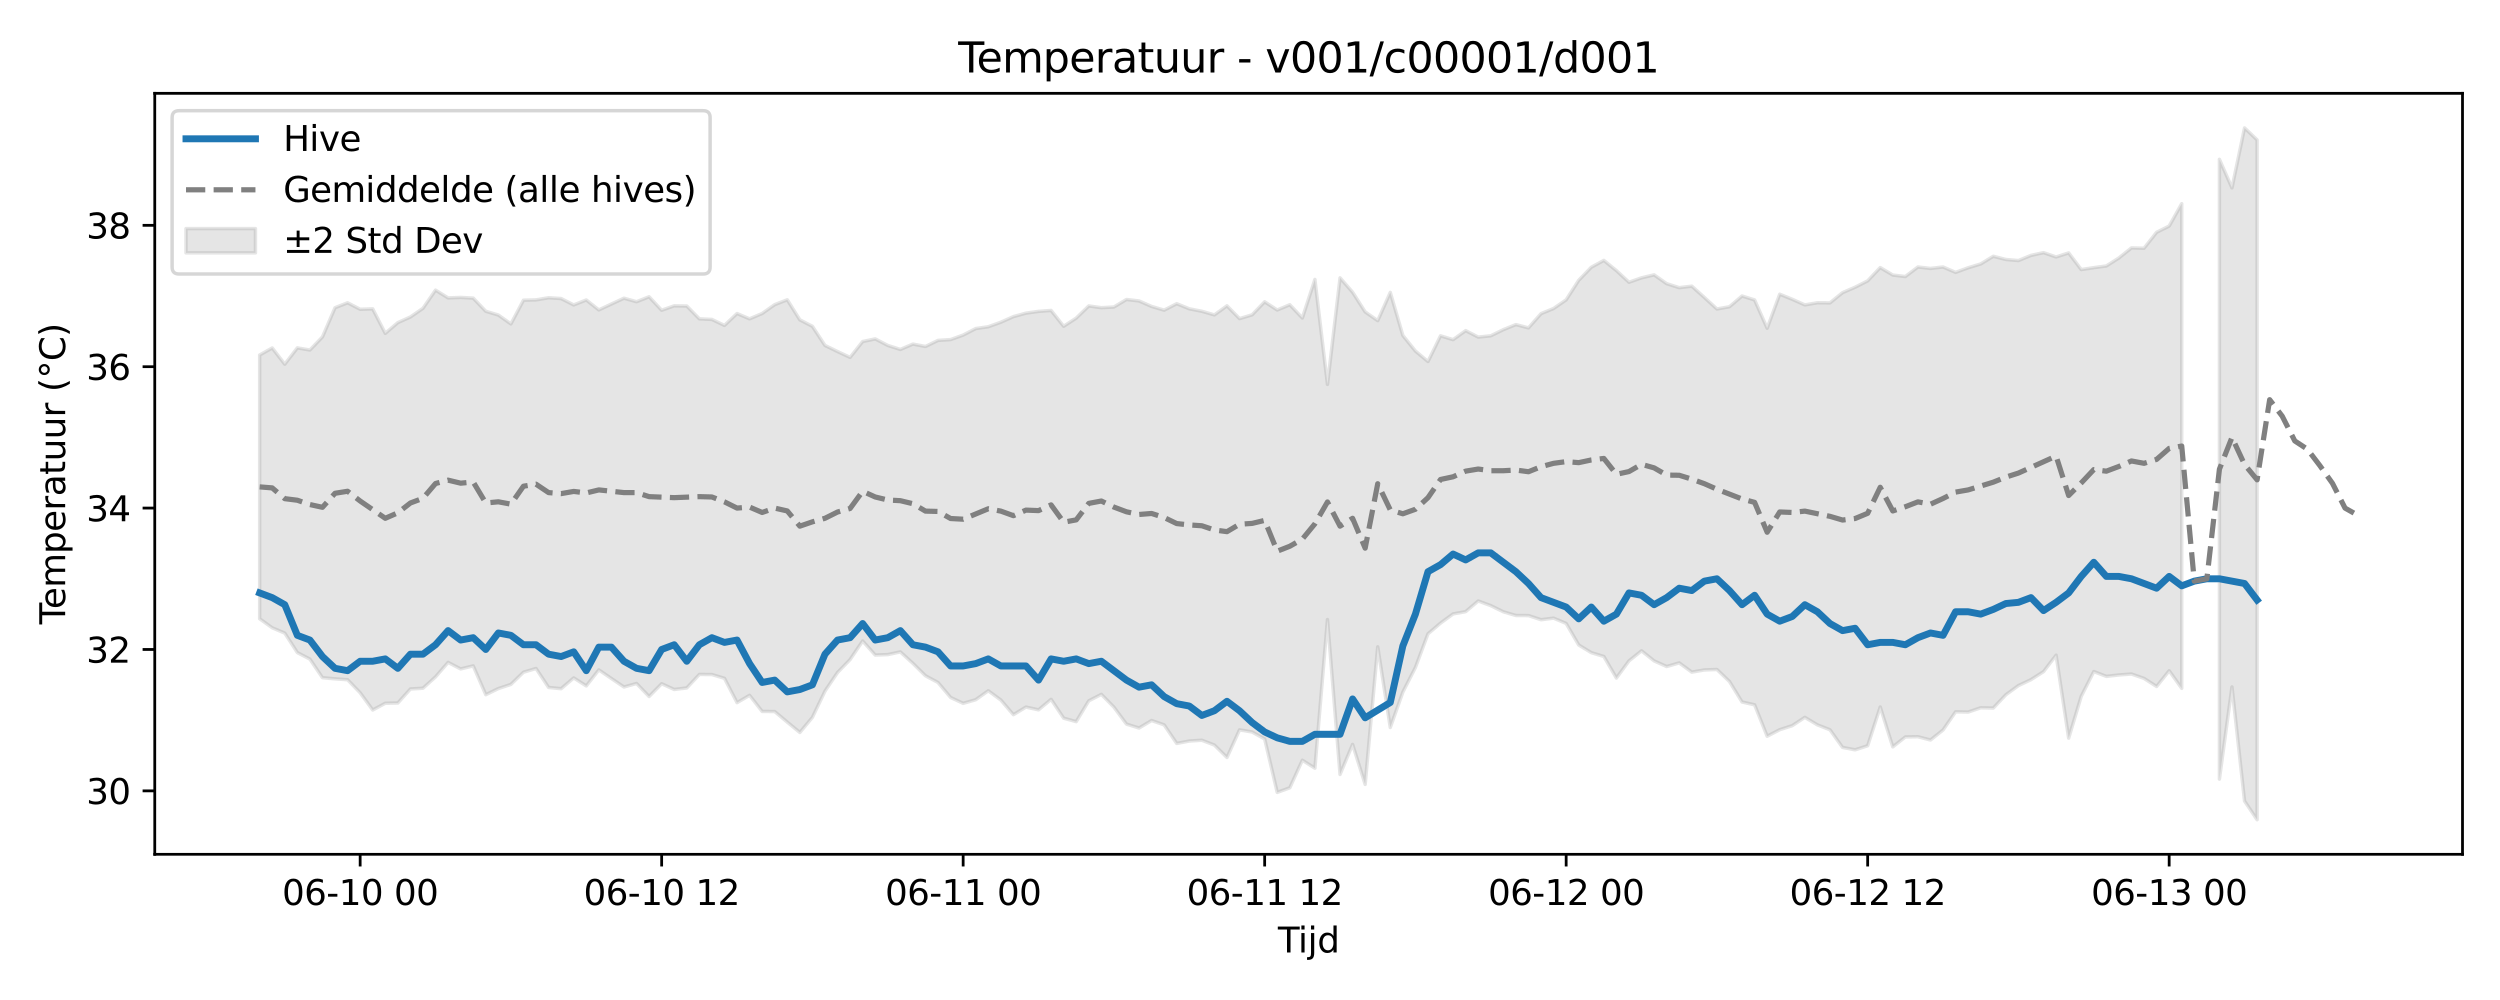 <?xml version="1.0" encoding="utf-8" standalone="no"?>
<!DOCTYPE svg PUBLIC "-//W3C//DTD SVG 1.1//EN"
  "http://www.w3.org/Graphics/SVG/1.1/DTD/svg11.dtd">
<svg xmlns:xlink="http://www.w3.org/1999/xlink" width="720pt" height="288pt" viewBox="0 0 720 288" xmlns="http://www.w3.org/2000/svg" version="1.1">
 <defs>
  <style type="text/css">*{stroke-linejoin: round; stroke-linecap: butt}</style>
 </defs>
 <g id="figure_1">
  <g id="patch_1">
   <path d="M 0 288 
L 720 288 
L 720 0 
L 0 0 
z
" style="fill: #ffffff"/>
  </g>
  <g id="axes_1">
   <g id="patch_2">
    <path d="M 44.57 246.04 
L 709.2 246.04 
L 709.2 26.88 
L 44.57 26.88 
z
" style="fill: #ffffff"/>
   </g>
   <g id="FillBetweenPolyCollection_1">
    <path d="M 74.78 102.242 
L 74.78 178.201 
L 78.398 180.812 
L 82.016 182.338 
L 85.635 187.944 
L 89.253 189.823 
L 92.871 195.18 
L 96.489 195.509 
L 100.107 195.764 
L 103.725 199.52 
L 107.343 204.486 
L 110.961 202.537 
L 114.579 202.464 
L 118.197 198.428 
L 121.815 198.214 
L 125.433 194.949 
L 129.051 190.77 
L 132.669 192.653 
L 136.287 191.776 
L 139.905 200.074 
L 143.523 198.31 
L 147.141 197.107 
L 150.759 193.599 
L 154.377 192.527 
L 157.995 197.989 
L 161.613 198.343 
L 165.231 195.242 
L 168.849 197.542 
L 172.467 192.93 
L 176.085 195.412 
L 179.703 197.858 
L 183.321 196.845 
L 186.939 200.598 
L 190.557 196.913 
L 194.175 198.572 
L 197.793 198.127 
L 201.411 194.247 
L 205.029 194.268 
L 208.647 195.354 
L 212.265 202.363 
L 215.883 200.255 
L 219.501 204.892 
L 223.119 204.928 
L 226.737 207.971 
L 230.355 210.953 
L 233.973 206.6 
L 237.591 199.055 
L 241.209 193.684 
L 244.827 189.955 
L 248.445 184.605 
L 252.063 188.659 
L 255.681 188.523 
L 259.299 187.752 
L 262.917 191.045 
L 266.535 194.62 
L 270.153 196.566 
L 273.771 200.868 
L 277.389 202.564 
L 281.008 201.521 
L 284.626 198.942 
L 288.244 201.609 
L 291.862 205.835 
L 295.48 203.638 
L 299.098 204.438 
L 302.716 201.412 
L 306.334 206.835 
L 309.952 207.835 
L 313.57 201.833 
L 317.188 199.976 
L 320.806 203.659 
L 324.424 208.542 
L 328.042 209.673 
L 331.66 207.511 
L 335.278 208.763 
L 338.896 214.116 
L 342.514 213.417 
L 346.132 213.194 
L 349.75 214.575 
L 353.368 218.157 
L 356.986 210.204 
L 360.604 210.812 
L 364.222 212.818 
L 367.84 228.214 
L 371.458 226.885 
L 375.076 218.951 
L 378.694 221.231 
L 382.312 178.423 
L 385.93 223.047 
L 389.548 214.388 
L 393.166 225.912 
L 396.784 186.284 
L 400.402 209.515 
L 404.02 199.328 
L 407.638 192.241 
L 411.256 182.544 
L 414.874 179.462 
L 418.492 176.806 
L 422.11 176.155 
L 425.728 173.086 
L 429.346 174.43 
L 432.964 176.199 
L 436.582 177.27 
L 440.2 177.286 
L 443.818 178.482 
L 447.436 178.026 
L 451.054 179.552 
L 454.672 185.76 
L 458.29 187.964 
L 461.908 189.067 
L 465.526 195.274 
L 469.144 190.338 
L 472.762 187.436 
L 476.381 190.334 
L 479.999 191.962 
L 483.617 190.91 
L 487.235 193.572 
L 490.853 192.946 
L 494.471 192.814 
L 498.089 196.274 
L 501.707 202.176 
L 505.325 202.985 
L 508.943 212.037 
L 512.561 210.158 
L 516.179 208.989 
L 519.797 206.595 
L 523.415 208.761 
L 527.033 210.183 
L 530.651 215.258 
L 534.269 215.951 
L 537.887 214.777 
L 541.505 203.609 
L 545.123 215.1 
L 548.741 212.243 
L 552.359 212.178 
L 555.977 213.124 
L 559.595 210.243 
L 563.213 205.006 
L 566.831 205.076 
L 570.449 203.846 
L 574.067 203.923 
L 577.685 200.095 
L 581.303 197.451 
L 584.921 195.741 
L 588.539 193.431 
L 592.157 188.695 
L 595.775 212.584 
L 599.393 200.548 
L 603.011 193.407 
L 606.629 194.802 
L 610.247 194.388 
L 613.865 194.119 
L 617.483 195.381 
L 621.101 197.712 
L 624.719 193.178 
L 628.337 198.253 
L 628.337 58.664 
L 628.337 58.664 
L 624.719 65.096 
L 621.101 66.897 
L 617.483 71.49 
L 613.865 71.394 
L 610.247 74.292 
L 606.629 76.593 
L 603.011 77.083 
L 599.393 77.633 
L 595.775 72.836 
L 592.157 74.007 
L 588.539 72.761 
L 584.921 73.553 
L 581.303 75.042 
L 577.685 74.725 
L 574.067 73.805 
L 570.449 76.015 
L 566.831 77.112 
L 563.213 78.443 
L 559.595 76.889 
L 555.977 77.305 
L 552.359 76.894 
L 548.741 79.64 
L 545.123 79.207 
L 541.505 77.06 
L 537.887 80.887 
L 534.269 82.719 
L 530.651 84.283 
L 527.033 87.226 
L 523.415 87.193 
L 519.797 87.808 
L 516.179 86.19 
L 512.561 84.731 
L 508.943 94.533 
L 505.325 86.377 
L 501.707 85.247 
L 498.089 88.338 
L 494.471 88.986 
L 490.853 85.655 
L 487.235 82.412 
L 483.617 82.844 
L 479.999 81.695 
L 476.381 79.154 
L 472.762 80.016 
L 469.144 81.283 
L 465.526 77.93 
L 461.908 74.992 
L 458.29 76.968 
L 454.672 80.723 
L 451.054 86.349 
L 447.436 88.845 
L 443.818 90.328 
L 440.2 94.432 
L 436.582 93.479 
L 432.964 94.938 
L 429.346 96.707 
L 425.728 97.081 
L 422.11 95.223 
L 418.492 97.82 
L 414.874 96.715 
L 411.256 104.12 
L 407.638 101.096 
L 404.02 96.611 
L 400.402 84.21 
L 396.784 92.349 
L 393.166 89.82 
L 389.548 84.152 
L 385.93 80.017 
L 382.312 110.707 
L 378.694 80.476 
L 375.076 91.578 
L 371.458 87.762 
L 367.84 89.283 
L 364.222 86.917 
L 360.604 90.668 
L 356.986 91.762 
L 353.368 88.074 
L 349.75 90.687 
L 346.132 89.644 
L 342.514 88.936 
L 338.896 87.462 
L 335.278 89.324 
L 331.66 88.25 
L 328.042 86.67 
L 324.424 86.249 
L 320.806 88.418 
L 317.188 88.611 
L 313.57 88.111 
L 309.952 91.61 
L 306.334 93.968 
L 302.716 89.405 
L 299.098 89.675 
L 295.48 90.184 
L 291.862 91.186 
L 288.244 92.794 
L 284.626 94.104 
L 281.008 94.628 
L 277.389 96.493 
L 273.771 97.801 
L 270.153 98.031 
L 266.535 99.784 
L 262.917 99.092 
L 259.299 100.641 
L 255.681 99.482 
L 252.063 97.601 
L 248.445 98.359 
L 244.827 102.93 
L 241.209 101.236 
L 237.591 99.485 
L 233.973 93.976 
L 230.355 92.111 
L 226.737 86.336 
L 223.119 87.731 
L 219.501 90.287 
L 215.883 91.822 
L 212.265 90.295 
L 208.647 93.717 
L 205.029 91.992 
L 201.411 91.819 
L 197.793 88.133 
L 194.175 88.076 
L 190.557 89.347 
L 186.939 85.468 
L 183.321 86.894 
L 179.703 85.882 
L 176.085 87.552 
L 172.467 89.259 
L 168.849 86.391 
L 165.231 87.819 
L 161.613 85.978 
L 157.995 85.75 
L 154.377 86.365 
L 150.759 86.456 
L 147.141 93.29 
L 143.523 90.729 
L 139.905 89.644 
L 136.287 85.856 
L 132.669 85.657 
L 129.051 85.795 
L 125.433 83.555 
L 121.815 88.789 
L 118.197 91.29 
L 114.579 92.91 
L 110.961 96.003 
L 107.343 88.948 
L 103.725 89.066 
L 100.107 87.2 
L 96.489 88.618 
L 92.871 97.026 
L 89.253 100.8 
L 85.635 100.19 
L 82.016 104.891 
L 78.398 100.212 
L 74.78 102.242 
z
" clip-path="url(#pceb8eea4fe)" style="fill: #808080; fill-opacity: 0.2; stroke: #808080; stroke-opacity: 0.2"/>
    <path d="M 639.191 45.877 
L 639.191 224.387 
L 642.809 197.828 
L 646.427 230.707 
L 650.045 236.078 
L 650.045 40.293 
L 650.045 40.293 
L 646.427 36.842 
L 642.809 54.112 
L 639.191 45.877 
z
" clip-path="url(#pceb8eea4fe)" style="fill: #808080; fill-opacity: 0.2; stroke: #808080; stroke-opacity: 0.2"/>
   </g>
   <g id="matplotlib.axis_1">
    <g id="xtick_1">
     <g id="line2d_1">
      <defs>
       <path id="m4fb306489f" d="M 0 0 
L 0 3.5 
" style="stroke: #000000; stroke-width: 0.8"/>
      </defs>
      <g>
       <use xlink:href="#m4fb306489f" x="103.725" y="246.04" style="stroke: #000000; stroke-width: 0.8"/>
      </g>
     </g>
     <g id="text_1">
      <!-- 06-10 00 -->
      <g transform="translate(81.244 260.638) scale(0.1 -0.1)">
       <defs>
        <path id="DejaVuSans-30" d="M 2034 4250 
Q 1547 4250 1301 3770 
Q 1056 3291 1056 2328 
Q 1056 1369 1301 889 
Q 1547 409 2034 409 
Q 2525 409 2770 889 
Q 3016 1369 3016 2328 
Q 3016 3291 2770 3770 
Q 2525 4250 2034 4250 
z
M 2034 4750 
Q 2819 4750 3233 4129 
Q 3647 3509 3647 2328 
Q 3647 1150 3233 529 
Q 2819 -91 2034 -91 
Q 1250 -91 836 529 
Q 422 1150 422 2328 
Q 422 3509 836 4129 
Q 1250 4750 2034 4750 
z
" transform="scale(0.016)"/>
        <path id="DejaVuSans-36" d="M 2113 2584 
Q 1688 2584 1439 2293 
Q 1191 2003 1191 1497 
Q 1191 994 1439 701 
Q 1688 409 2113 409 
Q 2538 409 2786 701 
Q 3034 994 3034 1497 
Q 3034 2003 2786 2293 
Q 2538 2584 2113 2584 
z
M 3366 4563 
L 3366 3988 
Q 3128 4100 2886 4159 
Q 2644 4219 2406 4219 
Q 1781 4219 1451 3797 
Q 1122 3375 1075 2522 
Q 1259 2794 1537 2939 
Q 1816 3084 2150 3084 
Q 2853 3084 3261 2657 
Q 3669 2231 3669 1497 
Q 3669 778 3244 343 
Q 2819 -91 2113 -91 
Q 1303 -91 875 529 
Q 447 1150 447 2328 
Q 447 3434 972 4092 
Q 1497 4750 2381 4750 
Q 2619 4750 2861 4703 
Q 3103 4656 3366 4563 
z
" transform="scale(0.016)"/>
        <path id="DejaVuSans-2d" d="M 313 2009 
L 1997 2009 
L 1997 1497 
L 313 1497 
L 313 2009 
z
" transform="scale(0.016)"/>
        <path id="DejaVuSans-31" d="M 794 531 
L 1825 531 
L 1825 4091 
L 703 3866 
L 703 4441 
L 1819 4666 
L 2450 4666 
L 2450 531 
L 3481 531 
L 3481 0 
L 794 0 
L 794 531 
z
" transform="scale(0.016)"/>
        <path id="DejaVuSans-20" transform="scale(0.016)"/>
       </defs>
       <use xlink:href="#DejaVuSans-30"/>
       <use xlink:href="#DejaVuSans-36" transform="translate(63.623 0)"/>
       <use xlink:href="#DejaVuSans-2d" transform="translate(127.246 0)"/>
       <use xlink:href="#DejaVuSans-31" transform="translate(163.33 0)"/>
       <use xlink:href="#DejaVuSans-30" transform="translate(226.953 0)"/>
       <use xlink:href="#DejaVuSans-20" transform="translate(290.576 0)"/>
       <use xlink:href="#DejaVuSans-30" transform="translate(322.363 0)"/>
       <use xlink:href="#DejaVuSans-30" transform="translate(385.986 0)"/>
      </g>
     </g>
    </g>
    <g id="xtick_2">
     <g id="line2d_2">
      <g>
       <use xlink:href="#m4fb306489f" x="190.557" y="246.04" style="stroke: #000000; stroke-width: 0.8"/>
      </g>
     </g>
     <g id="text_2">
      <!-- 06-10 12 -->
      <g transform="translate(168.077 260.638) scale(0.1 -0.1)">
       <defs>
        <path id="DejaVuSans-32" d="M 1228 531 
L 3431 531 
L 3431 0 
L 469 0 
L 469 531 
Q 828 903 1448 1529 
Q 2069 2156 2228 2338 
Q 2531 2678 2651 2914 
Q 2772 3150 2772 3378 
Q 2772 3750 2511 3984 
Q 2250 4219 1831 4219 
Q 1534 4219 1204 4116 
Q 875 4013 500 3803 
L 500 4441 
Q 881 4594 1212 4672 
Q 1544 4750 1819 4750 
Q 2544 4750 2975 4387 
Q 3406 4025 3406 3419 
Q 3406 3131 3298 2873 
Q 3191 2616 2906 2266 
Q 2828 2175 2409 1742 
Q 1991 1309 1228 531 
z
" transform="scale(0.016)"/>
       </defs>
       <use xlink:href="#DejaVuSans-30"/>
       <use xlink:href="#DejaVuSans-36" transform="translate(63.623 0)"/>
       <use xlink:href="#DejaVuSans-2d" transform="translate(127.246 0)"/>
       <use xlink:href="#DejaVuSans-31" transform="translate(163.33 0)"/>
       <use xlink:href="#DejaVuSans-30" transform="translate(226.953 0)"/>
       <use xlink:href="#DejaVuSans-20" transform="translate(290.576 0)"/>
       <use xlink:href="#DejaVuSans-31" transform="translate(322.363 0)"/>
       <use xlink:href="#DejaVuSans-32" transform="translate(385.986 0)"/>
      </g>
     </g>
    </g>
    <g id="xtick_3">
     <g id="line2d_3">
      <g>
       <use xlink:href="#m4fb306489f" x="277.389" y="246.04" style="stroke: #000000; stroke-width: 0.8"/>
      </g>
     </g>
     <g id="text_3">
      <!-- 06-11 00 -->
      <g transform="translate(254.909 260.638) scale(0.1 -0.1)">
       <use xlink:href="#DejaVuSans-30"/>
       <use xlink:href="#DejaVuSans-36" transform="translate(63.623 0)"/>
       <use xlink:href="#DejaVuSans-2d" transform="translate(127.246 0)"/>
       <use xlink:href="#DejaVuSans-31" transform="translate(163.33 0)"/>
       <use xlink:href="#DejaVuSans-31" transform="translate(226.953 0)"/>
       <use xlink:href="#DejaVuSans-20" transform="translate(290.576 0)"/>
       <use xlink:href="#DejaVuSans-30" transform="translate(322.363 0)"/>
       <use xlink:href="#DejaVuSans-30" transform="translate(385.986 0)"/>
      </g>
     </g>
    </g>
    <g id="xtick_4">
     <g id="line2d_4">
      <g>
       <use xlink:href="#m4fb306489f" x="364.222" y="246.04" style="stroke: #000000; stroke-width: 0.8"/>
      </g>
     </g>
     <g id="text_4">
      <!-- 06-11 12 -->
      <g transform="translate(341.741 260.638) scale(0.1 -0.1)">
       <use xlink:href="#DejaVuSans-30"/>
       <use xlink:href="#DejaVuSans-36" transform="translate(63.623 0)"/>
       <use xlink:href="#DejaVuSans-2d" transform="translate(127.246 0)"/>
       <use xlink:href="#DejaVuSans-31" transform="translate(163.33 0)"/>
       <use xlink:href="#DejaVuSans-31" transform="translate(226.953 0)"/>
       <use xlink:href="#DejaVuSans-20" transform="translate(290.576 0)"/>
       <use xlink:href="#DejaVuSans-31" transform="translate(322.363 0)"/>
       <use xlink:href="#DejaVuSans-32" transform="translate(385.986 0)"/>
      </g>
     </g>
    </g>
    <g id="xtick_5">
     <g id="line2d_5">
      <g>
       <use xlink:href="#m4fb306489f" x="451.054" y="246.04" style="stroke: #000000; stroke-width: 0.8"/>
      </g>
     </g>
     <g id="text_5">
      <!-- 06-12 00 -->
      <g transform="translate(428.574 260.638) scale(0.1 -0.1)">
       <use xlink:href="#DejaVuSans-30"/>
       <use xlink:href="#DejaVuSans-36" transform="translate(63.623 0)"/>
       <use xlink:href="#DejaVuSans-2d" transform="translate(127.246 0)"/>
       <use xlink:href="#DejaVuSans-31" transform="translate(163.33 0)"/>
       <use xlink:href="#DejaVuSans-32" transform="translate(226.953 0)"/>
       <use xlink:href="#DejaVuSans-20" transform="translate(290.576 0)"/>
       <use xlink:href="#DejaVuSans-30" transform="translate(322.363 0)"/>
       <use xlink:href="#DejaVuSans-30" transform="translate(385.986 0)"/>
      </g>
     </g>
    </g>
    <g id="xtick_6">
     <g id="line2d_6">
      <g>
       <use xlink:href="#m4fb306489f" x="537.887" y="246.04" style="stroke: #000000; stroke-width: 0.8"/>
      </g>
     </g>
     <g id="text_6">
      <!-- 06-12 12 -->
      <g transform="translate(515.406 260.638) scale(0.1 -0.1)">
       <use xlink:href="#DejaVuSans-30"/>
       <use xlink:href="#DejaVuSans-36" transform="translate(63.623 0)"/>
       <use xlink:href="#DejaVuSans-2d" transform="translate(127.246 0)"/>
       <use xlink:href="#DejaVuSans-31" transform="translate(163.33 0)"/>
       <use xlink:href="#DejaVuSans-32" transform="translate(226.953 0)"/>
       <use xlink:href="#DejaVuSans-20" transform="translate(290.576 0)"/>
       <use xlink:href="#DejaVuSans-31" transform="translate(322.363 0)"/>
       <use xlink:href="#DejaVuSans-32" transform="translate(385.986 0)"/>
      </g>
     </g>
    </g>
    <g id="xtick_7">
     <g id="line2d_7">
      <g>
       <use xlink:href="#m4fb306489f" x="624.719" y="246.04" style="stroke: #000000; stroke-width: 0.8"/>
      </g>
     </g>
     <g id="text_7">
      <!-- 06-13 00 -->
      <g transform="translate(602.239 260.638) scale(0.1 -0.1)">
       <defs>
        <path id="DejaVuSans-33" d="M 2597 2516 
Q 3050 2419 3304 2112 
Q 3559 1806 3559 1356 
Q 3559 666 3084 287 
Q 2609 -91 1734 -91 
Q 1441 -91 1130 -33 
Q 819 25 488 141 
L 488 750 
Q 750 597 1062 519 
Q 1375 441 1716 441 
Q 2309 441 2620 675 
Q 2931 909 2931 1356 
Q 2931 1769 2642 2001 
Q 2353 2234 1838 2234 
L 1294 2234 
L 1294 2753 
L 1863 2753 
Q 2328 2753 2575 2939 
Q 2822 3125 2822 3475 
Q 2822 3834 2567 4026 
Q 2313 4219 1838 4219 
Q 1578 4219 1281 4162 
Q 984 4106 628 3988 
L 628 4550 
Q 988 4650 1302 4700 
Q 1616 4750 1894 4750 
Q 2613 4750 3031 4423 
Q 3450 4097 3450 3541 
Q 3450 3153 3228 2886 
Q 3006 2619 2597 2516 
z
" transform="scale(0.016)"/>
       </defs>
       <use xlink:href="#DejaVuSans-30"/>
       <use xlink:href="#DejaVuSans-36" transform="translate(63.623 0)"/>
       <use xlink:href="#DejaVuSans-2d" transform="translate(127.246 0)"/>
       <use xlink:href="#DejaVuSans-31" transform="translate(163.33 0)"/>
       <use xlink:href="#DejaVuSans-33" transform="translate(226.953 0)"/>
       <use xlink:href="#DejaVuSans-20" transform="translate(290.576 0)"/>
       <use xlink:href="#DejaVuSans-30" transform="translate(322.363 0)"/>
       <use xlink:href="#DejaVuSans-30" transform="translate(385.986 0)"/>
      </g>
     </g>
    </g>
    <g id="text_8">
     <!-- Tijd -->
     <g transform="translate(368.035 274.317) scale(0.1 -0.1)">
      <defs>
       <path id="DejaVuSans-54" d="M -19 4666 
L 3928 4666 
L 3928 4134 
L 2272 4134 
L 2272 0 
L 1638 0 
L 1638 4134 
L -19 4134 
L -19 4666 
z
" transform="scale(0.016)"/>
       <path id="DejaVuSans-69" d="M 603 3500 
L 1178 3500 
L 1178 0 
L 603 0 
L 603 3500 
z
M 603 4863 
L 1178 4863 
L 1178 4134 
L 603 4134 
L 603 4863 
z
" transform="scale(0.016)"/>
       <path id="DejaVuSans-6a" d="M 603 3500 
L 1178 3500 
L 1178 -63 
Q 1178 -731 923 -1031 
Q 669 -1331 103 -1331 
L -116 -1331 
L -116 -844 
L 38 -844 
Q 366 -844 484 -692 
Q 603 -541 603 -63 
L 603 3500 
z
M 603 4863 
L 1178 4863 
L 1178 4134 
L 603 4134 
L 603 4863 
z
" transform="scale(0.016)"/>
       <path id="DejaVuSans-64" d="M 2906 2969 
L 2906 4863 
L 3481 4863 
L 3481 0 
L 2906 0 
L 2906 525 
Q 2725 213 2448 61 
Q 2172 -91 1784 -91 
Q 1150 -91 751 415 
Q 353 922 353 1747 
Q 353 2572 751 3078 
Q 1150 3584 1784 3584 
Q 2172 3584 2448 3432 
Q 2725 3281 2906 2969 
z
M 947 1747 
Q 947 1113 1208 752 
Q 1469 391 1925 391 
Q 2381 391 2643 752 
Q 2906 1113 2906 1747 
Q 2906 2381 2643 2742 
Q 2381 3103 1925 3103 
Q 1469 3103 1208 2742 
Q 947 2381 947 1747 
z
" transform="scale(0.016)"/>
      </defs>
      <use xlink:href="#DejaVuSans-54"/>
      <use xlink:href="#DejaVuSans-69" transform="translate(57.959 0)"/>
      <use xlink:href="#DejaVuSans-6a" transform="translate(85.742 0)"/>
      <use xlink:href="#DejaVuSans-64" transform="translate(113.525 0)"/>
     </g>
    </g>
   </g>
   <g id="matplotlib.axis_2">
    <g id="ytick_1">
     <g id="line2d_8">
      <defs>
       <path id="mf2954997ec" d="M 0 0 
L -3.5 0 
" style="stroke: #000000; stroke-width: 0.8"/>
      </defs>
      <g>
       <use xlink:href="#mf2954997ec" x="44.57" y="227.765" style="stroke: #000000; stroke-width: 0.8"/>
      </g>
     </g>
     <g id="text_9">
      <!-- 30 -->
      <g transform="translate(24.845 231.564) scale(0.1 -0.1)">
       <use xlink:href="#DejaVuSans-33"/>
       <use xlink:href="#DejaVuSans-30" transform="translate(63.623 0)"/>
      </g>
     </g>
    </g>
    <g id="ytick_2">
     <g id="line2d_9">
      <g>
       <use xlink:href="#mf2954997ec" x="44.57" y="187.047" style="stroke: #000000; stroke-width: 0.8"/>
      </g>
     </g>
     <g id="text_10">
      <!-- 32 -->
      <g transform="translate(24.845 190.846) scale(0.1 -0.1)">
       <use xlink:href="#DejaVuSans-33"/>
       <use xlink:href="#DejaVuSans-32" transform="translate(63.623 0)"/>
      </g>
     </g>
    </g>
    <g id="ytick_3">
     <g id="line2d_10">
      <g>
       <use xlink:href="#mf2954997ec" x="44.57" y="146.329" style="stroke: #000000; stroke-width: 0.8"/>
      </g>
     </g>
     <g id="text_11">
      <!-- 34 -->
      <g transform="translate(24.845 150.128) scale(0.1 -0.1)">
       <defs>
        <path id="DejaVuSans-34" d="M 2419 4116 
L 825 1625 
L 2419 1625 
L 2419 4116 
z
M 2253 4666 
L 3047 4666 
L 3047 1625 
L 3713 1625 
L 3713 1100 
L 3047 1100 
L 3047 0 
L 2419 0 
L 2419 1100 
L 313 1100 
L 313 1709 
L 2253 4666 
z
" transform="scale(0.016)"/>
       </defs>
       <use xlink:href="#DejaVuSans-33"/>
       <use xlink:href="#DejaVuSans-34" transform="translate(63.623 0)"/>
      </g>
     </g>
    </g>
    <g id="ytick_4">
     <g id="line2d_11">
      <g>
       <use xlink:href="#mf2954997ec" x="44.57" y="105.611" style="stroke: #000000; stroke-width: 0.8"/>
      </g>
     </g>
     <g id="text_12">
      <!-- 36 -->
      <g transform="translate(24.845 109.411) scale(0.1 -0.1)">
       <use xlink:href="#DejaVuSans-33"/>
       <use xlink:href="#DejaVuSans-36" transform="translate(63.623 0)"/>
      </g>
     </g>
    </g>
    <g id="ytick_5">
     <g id="line2d_12">
      <g>
       <use xlink:href="#mf2954997ec" x="44.57" y="64.893" style="stroke: #000000; stroke-width: 0.8"/>
      </g>
     </g>
     <g id="text_13">
      <!-- 38 -->
      <g transform="translate(24.845 68.693) scale(0.1 -0.1)">
       <defs>
        <path id="DejaVuSans-38" d="M 2034 2216 
Q 1584 2216 1326 1975 
Q 1069 1734 1069 1313 
Q 1069 891 1326 650 
Q 1584 409 2034 409 
Q 2484 409 2743 651 
Q 3003 894 3003 1313 
Q 3003 1734 2745 1975 
Q 2488 2216 2034 2216 
z
M 1403 2484 
Q 997 2584 770 2862 
Q 544 3141 544 3541 
Q 544 4100 942 4425 
Q 1341 4750 2034 4750 
Q 2731 4750 3128 4425 
Q 3525 4100 3525 3541 
Q 3525 3141 3298 2862 
Q 3072 2584 2669 2484 
Q 3125 2378 3379 2068 
Q 3634 1759 3634 1313 
Q 3634 634 3220 271 
Q 2806 -91 2034 -91 
Q 1263 -91 848 271 
Q 434 634 434 1313 
Q 434 1759 690 2068 
Q 947 2378 1403 2484 
z
M 1172 3481 
Q 1172 3119 1398 2916 
Q 1625 2713 2034 2713 
Q 2441 2713 2670 2916 
Q 2900 3119 2900 3481 
Q 2900 3844 2670 4047 
Q 2441 4250 2034 4250 
Q 1625 4250 1398 4047 
Q 1172 3844 1172 3481 
z
" transform="scale(0.016)"/>
       </defs>
       <use xlink:href="#DejaVuSans-33"/>
       <use xlink:href="#DejaVuSans-38" transform="translate(63.623 0)"/>
      </g>
     </g>
    </g>
    <g id="text_14">
     <!-- Temperatuur (°C) -->
     <g transform="translate(18.765 179.816) rotate(-90) scale(0.1 -0.1)">
      <defs>
       <path id="DejaVuSans-65" d="M 3597 1894 
L 3597 1613 
L 953 1613 
Q 991 1019 1311 708 
Q 1631 397 2203 397 
Q 2534 397 2845 478 
Q 3156 559 3463 722 
L 3463 178 
Q 3153 47 2828 -22 
Q 2503 -91 2169 -91 
Q 1331 -91 842 396 
Q 353 884 353 1716 
Q 353 2575 817 3079 
Q 1281 3584 2069 3584 
Q 2775 3584 3186 3129 
Q 3597 2675 3597 1894 
z
M 3022 2063 
Q 3016 2534 2758 2815 
Q 2500 3097 2075 3097 
Q 1594 3097 1305 2825 
Q 1016 2553 972 2059 
L 3022 2063 
z
" transform="scale(0.016)"/>
       <path id="DejaVuSans-6d" d="M 3328 2828 
Q 3544 3216 3844 3400 
Q 4144 3584 4550 3584 
Q 5097 3584 5394 3201 
Q 5691 2819 5691 2113 
L 5691 0 
L 5113 0 
L 5113 2094 
Q 5113 2597 4934 2840 
Q 4756 3084 4391 3084 
Q 3944 3084 3684 2787 
Q 3425 2491 3425 1978 
L 3425 0 
L 2847 0 
L 2847 2094 
Q 2847 2600 2669 2842 
Q 2491 3084 2119 3084 
Q 1678 3084 1418 2786 
Q 1159 2488 1159 1978 
L 1159 0 
L 581 0 
L 581 3500 
L 1159 3500 
L 1159 2956 
Q 1356 3278 1631 3431 
Q 1906 3584 2284 3584 
Q 2666 3584 2933 3390 
Q 3200 3197 3328 2828 
z
" transform="scale(0.016)"/>
       <path id="DejaVuSans-70" d="M 1159 525 
L 1159 -1331 
L 581 -1331 
L 581 3500 
L 1159 3500 
L 1159 2969 
Q 1341 3281 1617 3432 
Q 1894 3584 2278 3584 
Q 2916 3584 3314 3078 
Q 3713 2572 3713 1747 
Q 3713 922 3314 415 
Q 2916 -91 2278 -91 
Q 1894 -91 1617 61 
Q 1341 213 1159 525 
z
M 3116 1747 
Q 3116 2381 2855 2742 
Q 2594 3103 2138 3103 
Q 1681 3103 1420 2742 
Q 1159 2381 1159 1747 
Q 1159 1113 1420 752 
Q 1681 391 2138 391 
Q 2594 391 2855 752 
Q 3116 1113 3116 1747 
z
" transform="scale(0.016)"/>
       <path id="DejaVuSans-72" d="M 2631 2963 
Q 2534 3019 2420 3045 
Q 2306 3072 2169 3072 
Q 1681 3072 1420 2755 
Q 1159 2438 1159 1844 
L 1159 0 
L 581 0 
L 581 3500 
L 1159 3500 
L 1159 2956 
Q 1341 3275 1631 3429 
Q 1922 3584 2338 3584 
Q 2397 3584 2469 3576 
Q 2541 3569 2628 3553 
L 2631 2963 
z
" transform="scale(0.016)"/>
       <path id="DejaVuSans-61" d="M 2194 1759 
Q 1497 1759 1228 1600 
Q 959 1441 959 1056 
Q 959 750 1161 570 
Q 1363 391 1709 391 
Q 2188 391 2477 730 
Q 2766 1069 2766 1631 
L 2766 1759 
L 2194 1759 
z
M 3341 1997 
L 3341 0 
L 2766 0 
L 2766 531 
Q 2569 213 2275 61 
Q 1981 -91 1556 -91 
Q 1019 -91 701 211 
Q 384 513 384 1019 
Q 384 1609 779 1909 
Q 1175 2209 1959 2209 
L 2766 2209 
L 2766 2266 
Q 2766 2663 2505 2880 
Q 2244 3097 1772 3097 
Q 1472 3097 1187 3025 
Q 903 2953 641 2809 
L 641 3341 
Q 956 3463 1253 3523 
Q 1550 3584 1831 3584 
Q 2591 3584 2966 3190 
Q 3341 2797 3341 1997 
z
" transform="scale(0.016)"/>
       <path id="DejaVuSans-74" d="M 1172 4494 
L 1172 3500 
L 2356 3500 
L 2356 3053 
L 1172 3053 
L 1172 1153 
Q 1172 725 1289 603 
Q 1406 481 1766 481 
L 2356 481 
L 2356 0 
L 1766 0 
Q 1100 0 847 248 
Q 594 497 594 1153 
L 594 3053 
L 172 3053 
L 172 3500 
L 594 3500 
L 594 4494 
L 1172 4494 
z
" transform="scale(0.016)"/>
       <path id="DejaVuSans-75" d="M 544 1381 
L 544 3500 
L 1119 3500 
L 1119 1403 
Q 1119 906 1312 657 
Q 1506 409 1894 409 
Q 2359 409 2629 706 
Q 2900 1003 2900 1516 
L 2900 3500 
L 3475 3500 
L 3475 0 
L 2900 0 
L 2900 538 
Q 2691 219 2414 64 
Q 2138 -91 1772 -91 
Q 1169 -91 856 284 
Q 544 659 544 1381 
z
M 1991 3584 
L 1991 3584 
z
" transform="scale(0.016)"/>
       <path id="DejaVuSans-28" d="M 1984 4856 
Q 1566 4138 1362 3434 
Q 1159 2731 1159 2009 
Q 1159 1288 1364 580 
Q 1569 -128 1984 -844 
L 1484 -844 
Q 1016 -109 783 600 
Q 550 1309 550 2009 
Q 550 2706 781 3412 
Q 1013 4119 1484 4856 
L 1984 4856 
z
" transform="scale(0.016)"/>
       <path id="DejaVuSans-b0" d="M 1600 4347 
Q 1350 4347 1178 4173 
Q 1006 4000 1006 3750 
Q 1006 3503 1178 3333 
Q 1350 3163 1600 3163 
Q 1850 3163 2022 3333 
Q 2194 3503 2194 3750 
Q 2194 3997 2020 4172 
Q 1847 4347 1600 4347 
z
M 1600 4750 
Q 1800 4750 1984 4673 
Q 2169 4597 2303 4453 
Q 2447 4313 2519 4134 
Q 2591 3956 2591 3750 
Q 2591 3338 2302 3052 
Q 2013 2766 1594 2766 
Q 1172 2766 890 3047 
Q 609 3328 609 3750 
Q 609 4169 896 4459 
Q 1184 4750 1600 4750 
z
" transform="scale(0.016)"/>
       <path id="DejaVuSans-43" d="M 4122 4306 
L 4122 3641 
Q 3803 3938 3442 4084 
Q 3081 4231 2675 4231 
Q 1875 4231 1450 3742 
Q 1025 3253 1025 2328 
Q 1025 1406 1450 917 
Q 1875 428 2675 428 
Q 3081 428 3442 575 
Q 3803 722 4122 1019 
L 4122 359 
Q 3791 134 3420 21 
Q 3050 -91 2638 -91 
Q 1578 -91 968 557 
Q 359 1206 359 2328 
Q 359 3453 968 4101 
Q 1578 4750 2638 4750 
Q 3056 4750 3426 4639 
Q 3797 4528 4122 4306 
z
" transform="scale(0.016)"/>
       <path id="DejaVuSans-29" d="M 513 4856 
L 1013 4856 
Q 1481 4119 1714 3412 
Q 1947 2706 1947 2009 
Q 1947 1309 1714 600 
Q 1481 -109 1013 -844 
L 513 -844 
Q 928 -128 1133 580 
Q 1338 1288 1338 2009 
Q 1338 2731 1133 3434 
Q 928 4138 513 4856 
z
" transform="scale(0.016)"/>
      </defs>
      <use xlink:href="#DejaVuSans-54"/>
      <use xlink:href="#DejaVuSans-65" transform="translate(44.084 0)"/>
      <use xlink:href="#DejaVuSans-6d" transform="translate(105.607 0)"/>
      <use xlink:href="#DejaVuSans-70" transform="translate(203.02 0)"/>
      <use xlink:href="#DejaVuSans-65" transform="translate(266.496 0)"/>
      <use xlink:href="#DejaVuSans-72" transform="translate(328.02 0)"/>
      <use xlink:href="#DejaVuSans-61" transform="translate(369.133 0)"/>
      <use xlink:href="#DejaVuSans-74" transform="translate(430.412 0)"/>
      <use xlink:href="#DejaVuSans-75" transform="translate(469.621 0)"/>
      <use xlink:href="#DejaVuSans-75" transform="translate(533 0)"/>
      <use xlink:href="#DejaVuSans-72" transform="translate(596.379 0)"/>
      <use xlink:href="#DejaVuSans-20" transform="translate(637.492 0)"/>
      <use xlink:href="#DejaVuSans-28" transform="translate(669.279 0)"/>
      <use xlink:href="#DejaVuSans-b0" transform="translate(708.293 0)"/>
      <use xlink:href="#DejaVuSans-43" transform="translate(758.293 0)"/>
      <use xlink:href="#DejaVuSans-29" transform="translate(828.117 0)"/>
     </g>
    </g>
   </g>
   <g id="line2d_13">
    <path d="M 74.78 170.76 
L 78.398 172.117 
L 82.016 174.153 
L 85.635 182.975 
L 89.253 184.333 
L 92.871 189.083 
L 96.489 192.476 
L 100.107 193.155 
L 103.725 190.44 
L 107.343 190.44 
L 110.961 189.762 
L 114.579 192.476 
L 118.197 188.404 
L 121.815 188.404 
L 125.433 185.69 
L 129.051 181.618 
L 132.669 184.333 
L 136.287 183.654 
L 139.905 187.047 
L 143.523 182.297 
L 147.141 182.975 
L 150.759 185.69 
L 154.377 185.69 
L 157.995 188.404 
L 161.613 189.083 
L 165.231 187.726 
L 168.849 193.155 
L 172.467 186.369 
L 176.085 186.369 
L 179.703 190.44 
L 183.321 192.476 
L 186.939 193.155 
L 190.557 187.047 
L 194.175 185.69 
L 197.793 190.44 
L 201.411 185.69 
L 205.029 183.654 
L 208.647 185.011 
L 212.265 184.333 
L 215.883 191.119 
L 219.501 196.548 
L 223.119 195.869 
L 226.737 199.263 
L 230.355 198.584 
L 233.973 197.227 
L 237.591 188.404 
L 241.209 184.333 
L 244.827 183.654 
L 248.445 179.582 
L 252.063 184.333 
L 255.681 183.654 
L 259.299 181.618 
L 262.917 185.69 
L 266.535 186.369 
L 270.153 187.726 
L 273.771 191.798 
L 277.389 191.798 
L 281.008 191.119 
L 284.626 189.762 
L 288.244 191.798 
L 295.48 191.798 
L 299.098 195.869 
L 302.716 189.762 
L 306.334 190.44 
L 309.952 189.762 
L 313.57 191.119 
L 317.188 190.44 
L 324.424 195.869 
L 328.042 197.905 
L 331.66 197.227 
L 335.278 200.62 
L 338.896 202.656 
L 342.514 203.334 
L 346.132 206.049 
L 349.75 204.692 
L 353.368 201.977 
L 356.986 204.692 
L 360.604 208.085 
L 364.222 210.799 
L 367.84 212.496 
L 371.458 213.514 
L 375.076 213.514 
L 378.694 211.478 
L 385.93 211.478 
L 389.548 201.298 
L 393.166 206.728 
L 400.402 202.316 
L 404.02 186.029 
L 407.638 176.868 
L 411.256 164.652 
L 414.874 162.616 
L 418.492 159.563 
L 422.11 161.259 
L 425.728 159.223 
L 429.346 159.223 
L 436.582 164.652 
L 440.2 168.045 
L 443.818 172.117 
L 451.054 174.832 
L 454.672 178.225 
L 458.29 174.832 
L 461.908 178.904 
L 465.526 176.868 
L 469.144 170.76 
L 472.762 171.439 
L 476.381 174.153 
L 479.999 172.117 
L 483.617 169.403 
L 487.235 170.081 
L 490.853 167.367 
L 494.471 166.688 
L 498.089 170.081 
L 501.707 174.153 
L 505.325 171.439 
L 508.943 176.868 
L 512.561 178.904 
L 516.179 177.546 
L 519.797 174.153 
L 523.415 176.189 
L 527.033 179.582 
L 530.651 181.618 
L 534.269 180.939 
L 537.887 185.69 
L 541.505 185.011 
L 545.123 185.011 
L 548.741 185.69 
L 552.359 183.654 
L 555.977 182.297 
L 559.595 182.975 
L 563.213 176.189 
L 566.831 176.189 
L 570.449 176.868 
L 574.067 175.51 
L 577.685 173.814 
L 581.303 173.475 
L 584.921 172.117 
L 588.539 175.85 
L 592.157 173.475 
L 595.775 170.76 
L 599.393 166.01 
L 603.011 161.938 
L 606.629 166.01 
L 610.247 166.01 
L 613.865 166.688 
L 621.101 169.403 
L 624.719 166.01 
L 628.337 168.724 
L 631.955 167.367 
L 635.573 166.688 
L 639.191 166.688 
L 646.427 168.045 
L 650.045 172.796 
L 650.045 172.796 
" clip-path="url(#pceb8eea4fe)" style="fill: none; stroke: #1f77b4; stroke-width: 2; stroke-linecap: square"/>
   </g>
   <g id="line2d_14">
    <path d="M 74.78 140.222 
L 78.398 140.512 
L 82.016 143.615 
L 85.635 144.067 
L 89.253 145.311 
L 92.871 146.103 
L 96.489 142.064 
L 100.107 141.482 
L 103.725 144.293 
L 110.961 149.27 
L 114.579 147.687 
L 118.197 144.859 
L 121.815 143.502 
L 125.433 139.252 
L 129.051 138.283 
L 132.669 139.155 
L 136.287 138.816 
L 139.905 144.859 
L 143.523 144.52 
L 147.141 145.198 
L 150.759 140.028 
L 154.377 139.446 
L 157.995 141.87 
L 161.613 142.161 
L 165.231 141.53 
L 168.849 141.967 
L 172.467 141.094 
L 179.703 141.87 
L 183.321 141.87 
L 186.939 143.033 
L 194.175 143.324 
L 201.411 143.033 
L 205.029 143.13 
L 208.647 144.536 
L 212.265 146.329 
L 215.883 146.038 
L 219.501 147.59 
L 223.119 146.329 
L 226.737 147.153 
L 230.355 151.532 
L 233.973 150.288 
L 237.591 149.27 
L 241.209 147.46 
L 244.827 146.442 
L 248.445 141.482 
L 252.063 143.13 
L 255.681 144.003 
L 259.299 144.196 
L 262.917 145.069 
L 266.535 147.202 
L 270.153 147.299 
L 273.771 149.335 
L 277.389 149.529 
L 284.626 146.523 
L 288.244 147.202 
L 291.862 148.511 
L 295.48 146.911 
L 299.098 147.056 
L 302.716 145.408 
L 306.334 150.401 
L 309.952 149.722 
L 313.57 144.972 
L 317.188 144.293 
L 320.806 146.038 
L 324.424 147.396 
L 328.042 148.171 
L 331.66 147.88 
L 335.278 149.044 
L 338.896 150.789 
L 342.514 151.177 
L 346.132 151.419 
L 349.75 152.631 
L 353.368 153.116 
L 356.986 150.983 
L 360.604 150.74 
L 364.222 149.868 
L 367.84 158.748 
L 371.458 157.323 
L 375.076 155.265 
L 378.694 150.853 
L 382.312 144.565 
L 385.93 151.532 
L 389.548 149.27 
L 393.166 157.866 
L 396.784 139.317 
L 400.402 146.862 
L 404.02 147.969 
L 407.638 146.669 
L 411.256 143.332 
L 414.874 138.089 
L 418.492 137.313 
L 422.11 135.689 
L 425.728 135.083 
L 429.346 135.568 
L 432.964 135.568 
L 436.582 135.374 
L 440.2 135.859 
L 443.818 134.405 
L 447.436 133.435 
L 451.054 132.951 
L 454.672 133.241 
L 458.29 132.466 
L 461.908 132.03 
L 465.526 136.602 
L 469.144 135.81 
L 472.762 133.726 
L 476.381 134.744 
L 479.999 136.828 
L 483.617 136.877 
L 487.235 137.992 
L 490.853 139.301 
L 494.471 140.9 
L 501.707 143.712 
L 505.325 144.681 
L 508.943 153.285 
L 512.561 147.444 
L 516.179 147.59 
L 519.797 147.202 
L 527.033 148.704 
L 530.651 149.771 
L 534.269 149.335 
L 537.887 147.832 
L 541.505 140.335 
L 545.123 147.153 
L 548.741 145.941 
L 552.359 144.536 
L 555.977 145.214 
L 559.595 143.566 
L 563.213 141.724 
L 566.831 141.094 
L 574.067 138.864 
L 577.685 137.41 
L 581.303 136.247 
L 592.157 131.351 
L 595.775 142.71 
L 599.393 139.091 
L 603.011 135.245 
L 606.629 135.697 
L 610.247 134.34 
L 613.865 132.757 
L 617.483 133.435 
L 621.101 132.304 
L 624.719 129.137 
L 628.337 128.459 
L 631.955 167.367 
L 635.573 166.688 
L 639.191 135.132 
L 642.809 125.97 
L 646.427 133.775 
L 650.045 138.186 
L 653.663 115.112 
L 657.281 119.863 
L 660.899 126.988 
L 664.517 129.363 
L 668.135 134.114 
L 671.754 139.204 
L 675.372 146.329 
L 678.99 148.365 
L 678.99 148.365 
" clip-path="url(#pceb8eea4fe)" style="fill: none; stroke-dasharray: 5.55,2.4; stroke-dashoffset: 0; stroke: #808080; stroke-width: 1.5"/>
   </g>
   <g id="patch_3">
    <path d="M 44.57 246.04 
L 44.57 26.88 
" style="fill: none; stroke: #000000; stroke-width: 0.8; stroke-linejoin: miter; stroke-linecap: square"/>
   </g>
   <g id="patch_4">
    <path d="M 709.2 246.04 
L 709.2 26.88 
" style="fill: none; stroke: #000000; stroke-width: 0.8; stroke-linejoin: miter; stroke-linecap: square"/>
   </g>
   <g id="patch_5">
    <path d="M 44.57 246.04 
L 709.2 246.04 
" style="fill: none; stroke: #000000; stroke-width: 0.8; stroke-linejoin: miter; stroke-linecap: square"/>
   </g>
   <g id="patch_6">
    <path d="M 44.57 26.88 
L 709.2 26.88 
" style="fill: none; stroke: #000000; stroke-width: 0.8; stroke-linejoin: miter; stroke-linecap: square"/>
   </g>
   <g id="text_15">
    <!-- Temperatuur - v001/c00001/d001 -->
    <g transform="translate(275.963 20.88) scale(0.12 -0.12)">
     <defs>
      <path id="DejaVuSans-76" d="M 191 3500 
L 800 3500 
L 1894 563 
L 2988 3500 
L 3597 3500 
L 2284 0 
L 1503 0 
L 191 3500 
z
" transform="scale(0.016)"/>
      <path id="DejaVuSans-2f" d="M 1625 4666 
L 2156 4666 
L 531 -594 
L 0 -594 
L 1625 4666 
z
" transform="scale(0.016)"/>
      <path id="DejaVuSans-63" d="M 3122 3366 
L 3122 2828 
Q 2878 2963 2633 3030 
Q 2388 3097 2138 3097 
Q 1578 3097 1268 2742 
Q 959 2388 959 1747 
Q 959 1106 1268 751 
Q 1578 397 2138 397 
Q 2388 397 2633 464 
Q 2878 531 3122 666 
L 3122 134 
Q 2881 22 2623 -34 
Q 2366 -91 2075 -91 
Q 1284 -91 818 406 
Q 353 903 353 1747 
Q 353 2603 823 3093 
Q 1294 3584 2113 3584 
Q 2378 3584 2631 3529 
Q 2884 3475 3122 3366 
z
" transform="scale(0.016)"/>
     </defs>
     <use xlink:href="#DejaVuSans-54"/>
     <use xlink:href="#DejaVuSans-65" transform="translate(44.084 0)"/>
     <use xlink:href="#DejaVuSans-6d" transform="translate(105.607 0)"/>
     <use xlink:href="#DejaVuSans-70" transform="translate(203.02 0)"/>
     <use xlink:href="#DejaVuSans-65" transform="translate(266.496 0)"/>
     <use xlink:href="#DejaVuSans-72" transform="translate(328.02 0)"/>
     <use xlink:href="#DejaVuSans-61" transform="translate(369.133 0)"/>
     <use xlink:href="#DejaVuSans-74" transform="translate(430.412 0)"/>
     <use xlink:href="#DejaVuSans-75" transform="translate(469.621 0)"/>
     <use xlink:href="#DejaVuSans-75" transform="translate(533 0)"/>
     <use xlink:href="#DejaVuSans-72" transform="translate(596.379 0)"/>
     <use xlink:href="#DejaVuSans-20" transform="translate(637.492 0)"/>
     <use xlink:href="#DejaVuSans-2d" transform="translate(669.279 0)"/>
     <use xlink:href="#DejaVuSans-20" transform="translate(705.363 0)"/>
     <use xlink:href="#DejaVuSans-76" transform="translate(737.15 0)"/>
     <use xlink:href="#DejaVuSans-30" transform="translate(796.33 0)"/>
     <use xlink:href="#DejaVuSans-30" transform="translate(859.953 0)"/>
     <use xlink:href="#DejaVuSans-31" transform="translate(923.576 0)"/>
     <use xlink:href="#DejaVuSans-2f" transform="translate(987.199 0)"/>
     <use xlink:href="#DejaVuSans-63" transform="translate(1020.891 0)"/>
     <use xlink:href="#DejaVuSans-30" transform="translate(1075.871 0)"/>
     <use xlink:href="#DejaVuSans-30" transform="translate(1139.494 0)"/>
     <use xlink:href="#DejaVuSans-30" transform="translate(1203.117 0)"/>
     <use xlink:href="#DejaVuSans-30" transform="translate(1266.74 0)"/>
     <use xlink:href="#DejaVuSans-31" transform="translate(1330.363 0)"/>
     <use xlink:href="#DejaVuSans-2f" transform="translate(1393.986 0)"/>
     <use xlink:href="#DejaVuSans-64" transform="translate(1427.678 0)"/>
     <use xlink:href="#DejaVuSans-30" transform="translate(1491.154 0)"/>
     <use xlink:href="#DejaVuSans-30" transform="translate(1554.777 0)"/>
     <use xlink:href="#DejaVuSans-31" transform="translate(1618.4 0)"/>
    </g>
   </g>
   <g id="legend_1">
    <g id="patch_7">
     <path d="M 51.57 78.914 
L 202.514 78.914 
Q 204.514 78.914 204.514 76.914 
L 204.514 33.88 
Q 204.514 31.88 202.514 31.88 
L 51.57 31.88 
Q 49.57 31.88 49.57 33.88 
L 49.57 76.914 
Q 49.57 78.914 51.57 78.914 
z
" style="fill: #ffffff; opacity: 0.8; stroke: #cccccc; stroke-linejoin: miter"/>
    </g>
    <g id="line2d_15">
     <path d="M 53.57 39.978 
L 63.57 39.978 
L 73.57 39.978 
" style="fill: none; stroke: #1f77b4; stroke-width: 2; stroke-linecap: square"/>
    </g>
    <g id="text_16">
     <!-- Hive -->
     <g transform="translate(81.57 43.478) scale(0.1 -0.1)">
      <defs>
       <path id="DejaVuSans-48" d="M 628 4666 
L 1259 4666 
L 1259 2753 
L 3553 2753 
L 3553 4666 
L 4184 4666 
L 4184 0 
L 3553 0 
L 3553 2222 
L 1259 2222 
L 1259 0 
L 628 0 
L 628 4666 
z
" transform="scale(0.016)"/>
      </defs>
      <use xlink:href="#DejaVuSans-48"/>
      <use xlink:href="#DejaVuSans-69" transform="translate(75.195 0)"/>
      <use xlink:href="#DejaVuSans-76" transform="translate(102.979 0)"/>
      <use xlink:href="#DejaVuSans-65" transform="translate(162.158 0)"/>
     </g>
    </g>
    <g id="line2d_16">
     <path d="M 53.57 54.657 
L 63.57 54.657 
L 73.57 54.657 
" style="fill: none; stroke-dasharray: 5.55,2.4; stroke-dashoffset: 0; stroke: #808080; stroke-width: 1.5"/>
    </g>
    <g id="text_17">
     <!-- Gemiddelde (alle hives) -->
     <g transform="translate(81.57 58.157) scale(0.1 -0.1)">
      <defs>
       <path id="DejaVuSans-47" d="M 3809 666 
L 3809 1919 
L 2778 1919 
L 2778 2438 
L 4434 2438 
L 4434 434 
Q 4069 175 3628 42 
Q 3188 -91 2688 -91 
Q 1594 -91 976 548 
Q 359 1188 359 2328 
Q 359 3472 976 4111 
Q 1594 4750 2688 4750 
Q 3144 4750 3555 4637 
Q 3966 4525 4313 4306 
L 4313 3634 
Q 3963 3931 3569 4081 
Q 3175 4231 2741 4231 
Q 1884 4231 1454 3753 
Q 1025 3275 1025 2328 
Q 1025 1384 1454 906 
Q 1884 428 2741 428 
Q 3075 428 3337 486 
Q 3600 544 3809 666 
z
" transform="scale(0.016)"/>
       <path id="DejaVuSans-6c" d="M 603 4863 
L 1178 4863 
L 1178 0 
L 603 0 
L 603 4863 
z
" transform="scale(0.016)"/>
       <path id="DejaVuSans-68" d="M 3513 2113 
L 3513 0 
L 2938 0 
L 2938 2094 
Q 2938 2591 2744 2837 
Q 2550 3084 2163 3084 
Q 1697 3084 1428 2787 
Q 1159 2491 1159 1978 
L 1159 0 
L 581 0 
L 581 4863 
L 1159 4863 
L 1159 2956 
Q 1366 3272 1645 3428 
Q 1925 3584 2291 3584 
Q 2894 3584 3203 3211 
Q 3513 2838 3513 2113 
z
" transform="scale(0.016)"/>
       <path id="DejaVuSans-73" d="M 2834 3397 
L 2834 2853 
Q 2591 2978 2328 3040 
Q 2066 3103 1784 3103 
Q 1356 3103 1142 2972 
Q 928 2841 928 2578 
Q 928 2378 1081 2264 
Q 1234 2150 1697 2047 
L 1894 2003 
Q 2506 1872 2764 1633 
Q 3022 1394 3022 966 
Q 3022 478 2636 193 
Q 2250 -91 1575 -91 
Q 1294 -91 989 -36 
Q 684 19 347 128 
L 347 722 
Q 666 556 975 473 
Q 1284 391 1588 391 
Q 1994 391 2212 530 
Q 2431 669 2431 922 
Q 2431 1156 2273 1281 
Q 2116 1406 1581 1522 
L 1381 1569 
Q 847 1681 609 1914 
Q 372 2147 372 2553 
Q 372 3047 722 3315 
Q 1072 3584 1716 3584 
Q 2034 3584 2315 3537 
Q 2597 3491 2834 3397 
z
" transform="scale(0.016)"/>
      </defs>
      <use xlink:href="#DejaVuSans-47"/>
      <use xlink:href="#DejaVuSans-65" transform="translate(77.49 0)"/>
      <use xlink:href="#DejaVuSans-6d" transform="translate(139.014 0)"/>
      <use xlink:href="#DejaVuSans-69" transform="translate(236.426 0)"/>
      <use xlink:href="#DejaVuSans-64" transform="translate(264.209 0)"/>
      <use xlink:href="#DejaVuSans-64" transform="translate(327.686 0)"/>
      <use xlink:href="#DejaVuSans-65" transform="translate(391.162 0)"/>
      <use xlink:href="#DejaVuSans-6c" transform="translate(452.686 0)"/>
      <use xlink:href="#DejaVuSans-64" transform="translate(480.469 0)"/>
      <use xlink:href="#DejaVuSans-65" transform="translate(543.945 0)"/>
      <use xlink:href="#DejaVuSans-20" transform="translate(605.469 0)"/>
      <use xlink:href="#DejaVuSans-28" transform="translate(637.256 0)"/>
      <use xlink:href="#DejaVuSans-61" transform="translate(676.27 0)"/>
      <use xlink:href="#DejaVuSans-6c" transform="translate(737.549 0)"/>
      <use xlink:href="#DejaVuSans-6c" transform="translate(765.332 0)"/>
      <use xlink:href="#DejaVuSans-65" transform="translate(793.115 0)"/>
      <use xlink:href="#DejaVuSans-20" transform="translate(854.639 0)"/>
      <use xlink:href="#DejaVuSans-68" transform="translate(886.426 0)"/>
      <use xlink:href="#DejaVuSans-69" transform="translate(949.805 0)"/>
      <use xlink:href="#DejaVuSans-76" transform="translate(977.588 0)"/>
      <use xlink:href="#DejaVuSans-65" transform="translate(1036.768 0)"/>
      <use xlink:href="#DejaVuSans-73" transform="translate(1098.291 0)"/>
      <use xlink:href="#DejaVuSans-29" transform="translate(1150.391 0)"/>
     </g>
    </g>
    <g id="patch_8">
     <path d="M 53.57 72.835 
L 73.57 72.835 
L 73.57 65.835 
L 53.57 65.835 
z
" style="fill: #808080; fill-opacity: 0.2; stroke: #808080; stroke-opacity: 0.2; stroke-linejoin: miter"/>
    </g>
    <g id="text_18">
     <!-- ±2 Std Dev -->
     <g transform="translate(81.57 72.835) scale(0.1 -0.1)">
      <defs>
       <path id="DejaVuSans-b1" d="M 2944 4013 
L 2944 2803 
L 4684 2803 
L 4684 2272 
L 2944 2272 
L 2944 1063 
L 2419 1063 
L 2419 2272 
L 678 2272 
L 678 2803 
L 2419 2803 
L 2419 4013 
L 2944 4013 
z
M 678 531 
L 4684 531 
L 4684 0 
L 678 0 
L 678 531 
z
" transform="scale(0.016)"/>
       <path id="DejaVuSans-53" d="M 3425 4513 
L 3425 3897 
Q 3066 4069 2747 4153 
Q 2428 4238 2131 4238 
Q 1616 4238 1336 4038 
Q 1056 3838 1056 3469 
Q 1056 3159 1242 3001 
Q 1428 2844 1947 2747 
L 2328 2669 
Q 3034 2534 3370 2195 
Q 3706 1856 3706 1288 
Q 3706 609 3251 259 
Q 2797 -91 1919 -91 
Q 1588 -91 1214 -16 
Q 841 59 441 206 
L 441 856 
Q 825 641 1194 531 
Q 1563 422 1919 422 
Q 2459 422 2753 634 
Q 3047 847 3047 1241 
Q 3047 1584 2836 1778 
Q 2625 1972 2144 2069 
L 1759 2144 
Q 1053 2284 737 2584 
Q 422 2884 422 3419 
Q 422 4038 858 4394 
Q 1294 4750 2059 4750 
Q 2388 4750 2728 4690 
Q 3069 4631 3425 4513 
z
" transform="scale(0.016)"/>
       <path id="DejaVuSans-44" d="M 1259 4147 
L 1259 519 
L 2022 519 
Q 2988 519 3436 956 
Q 3884 1394 3884 2338 
Q 3884 3275 3436 3711 
Q 2988 4147 2022 4147 
L 1259 4147 
z
M 628 4666 
L 1925 4666 
Q 3281 4666 3915 4102 
Q 4550 3538 4550 2338 
Q 4550 1131 3912 565 
Q 3275 0 1925 0 
L 628 0 
L 628 4666 
z
" transform="scale(0.016)"/>
      </defs>
      <use xlink:href="#DejaVuSans-b1"/>
      <use xlink:href="#DejaVuSans-32" transform="translate(83.789 0)"/>
      <use xlink:href="#DejaVuSans-20" transform="translate(147.412 0)"/>
      <use xlink:href="#DejaVuSans-53" transform="translate(179.199 0)"/>
      <use xlink:href="#DejaVuSans-74" transform="translate(242.676 0)"/>
      <use xlink:href="#DejaVuSans-64" transform="translate(281.885 0)"/>
      <use xlink:href="#DejaVuSans-20" transform="translate(345.361 0)"/>
      <use xlink:href="#DejaVuSans-44" transform="translate(377.148 0)"/>
      <use xlink:href="#DejaVuSans-65" transform="translate(454.15 0)"/>
      <use xlink:href="#DejaVuSans-76" transform="translate(515.674 0)"/>
     </g>
    </g>
   </g>
  </g>
 </g>
 <defs>
  <clipPath id="pceb8eea4fe">
   <rect x="44.57" y="26.88" width="664.63" height="219.16"/>
  </clipPath>
 </defs>
</svg>
